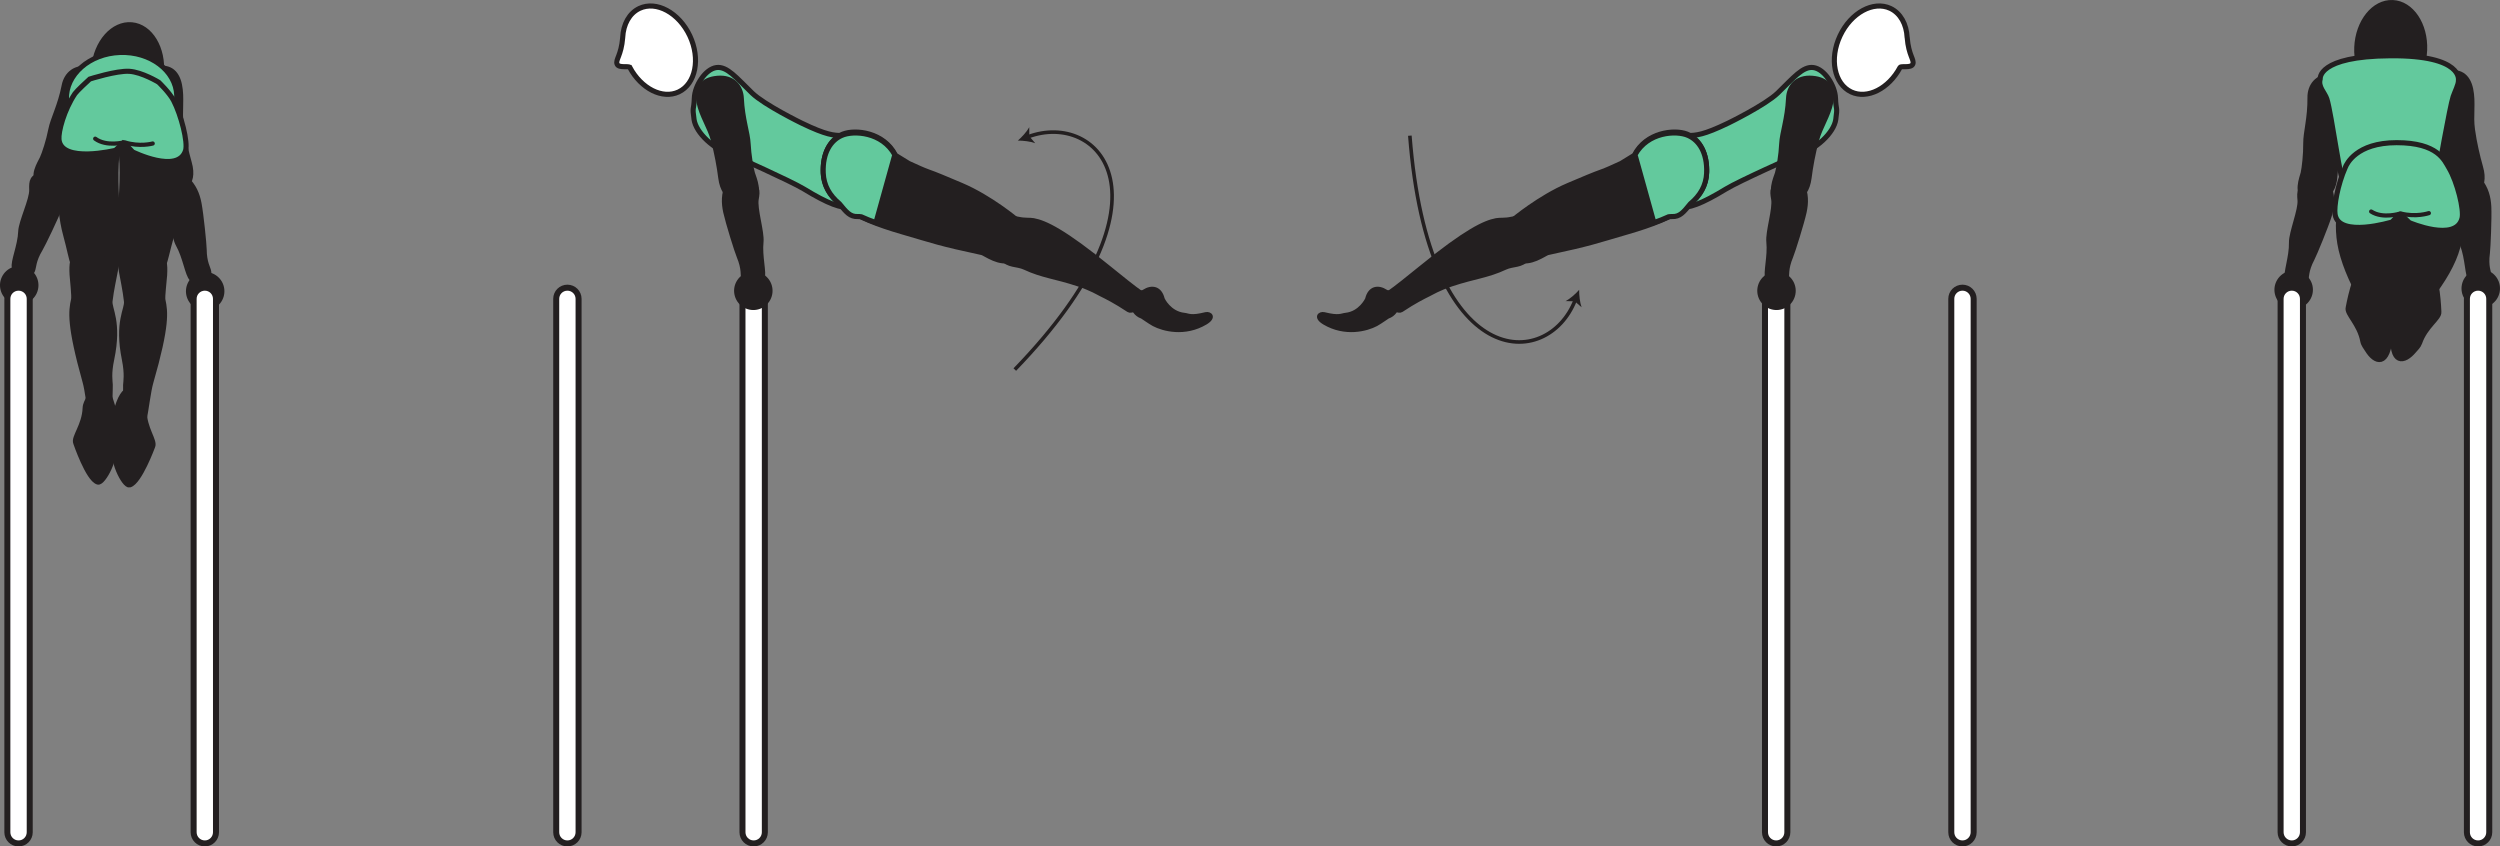<?xml version="1.0" encoding="UTF-8" standalone="no"?>
<!-- Created with Inkscape (http://www.inkscape.org/) -->

<svg
   version="1.1"
   id="svg1"
   width="277.184"
   height="93.847"
   viewBox="0 0 277.184 93.847"
   sodipodi:docname="cell.svg"
   xmlns:inkscape="http://www.inkscape.org/namespaces/inkscape"
   xmlns:sodipodi="http://sodipodi.sourceforge.net/DTD/sodipodi-0.dtd"
   xmlns="http://www.w3.org/2000/svg"
   xmlns:svg="http://www.w3.org/2000/svg">
  <rect x="0" y="0" width="277.184" height="93.847" fill="#808080" stroke="none"/>
  <sodipodi:namedview
     id="namedview1"
     pagecolor="#ffffff"
     bordercolor="#000000"
     borderopacity="0.25"
     inkscape:showpageshadow="2"
     inkscape:pageopacity="0.0"
     inkscape:pagecheckerboard="0"
     inkscape:deskcolor="#d1d1d1">
    <inkscape:page
       x="0"
       y="0"
       inkscape:label="1"
       id="page1"
       width="277.184"
       height="93.847"
       margin="0"
       bleed="0" />
  </sodipodi:namedview>
  <defs
     id="defs1" />
  <path
     style="fill:#ffffff;fill-opacity:1;fill-rule:nonzero;stroke:none"
     d="m 83.561,31.895 c 0.688,0 1.24,0.552 1.24,1.235 v 59.145 c 0,0.683 -0.552,1.24 -1.24,1.24 -0.683,0 -1.24,-0.557 -1.24,-1.24 v -59.145 c 0,-0.683 0.557,-1.235 1.24,-1.235"
     id="path266" />
  <path
     style="fill:none;stroke:#231f20;stroke-width:0.666;stroke-linecap:butt;stroke-linejoin:miter;stroke-miterlimit:4;stroke-dasharray:none;stroke-opacity:1"
     d="m 83.561,31.895 c 0.688,0 1.24,0.552 1.24,1.235 v 59.145 c 0,0.683 -0.552,1.24 -1.24,1.24 -0.683,0 -1.24,-0.557 -1.24,-1.24 v -59.145 c 0,-0.683 0.557,-1.235 1.24,-1.235 z"
     id="path268" />
  <path
     style="fill:#ffffff;fill-opacity:1;fill-rule:nonzero;stroke:none"
     d="m 62.91,31.895 c 0.682,0 1.239,0.552 1.239,1.235 v 59.145 c 0,0.683 -0.557,1.24 -1.239,1.24 -0.688,0 -1.24,-0.557 -1.24,-1.24 v -59.145 c 0,-0.683 0.552,-1.235 1.24,-1.235"
     id="path270" />
  <path
     style="fill:none;stroke:#231f20;stroke-width:0.666;stroke-linecap:butt;stroke-linejoin:miter;stroke-miterlimit:4;stroke-dasharray:none;stroke-opacity:1"
     d="m 62.91,31.895 c 0.682,0 1.239,0.552 1.239,1.235 v 59.145 c 0,0.683 -0.557,1.24 -1.239,1.24 -0.688,0 -1.24,-0.557 -1.24,-1.24 v -59.145 c 0,-0.683 0.552,-1.235 1.24,-1.235 z"
     id="path272" />
  <path
     style="fill:#231f20;fill-opacity:1;fill-rule:nonzero;stroke:none"
     d="m 4.066,32.525 c -0.5,1.069 -1.765,1.531 -2.833,1.031 -1.068,-0.495 -1.532,-1.765 -1.032,-2.833 0.5,-1.068 1.767,-1.525 2.833,-1.031 1.068,0.5 1.527,1.766 1.032,2.833"
     id="path274" />
  <path
     style="fill:#231f20;fill-opacity:1;fill-rule:nonzero;stroke:none"
     d="m 24.868,32.051 c 0.131,1.172 -0.708,2.224 -1.874,2.36 -1.172,0.135 -2.23,-0.708 -2.364,-1.875 -0.131,-1.172 0.708,-2.229 1.88,-2.365 1.167,-0.135 2.224,0.708 2.359,1.88"
     id="path275" />
  <path
     style="fill:none;stroke:#231f20;stroke-width:0.4;stroke-linecap:butt;stroke-linejoin:miter;stroke-miterlimit:4;stroke-dasharray:none;stroke-opacity:1"
     d="m 112.514,40.974 c 18.411,-19.042 9.35,-28.751 1.463,-25.808"
     id="path276" />
  <path
     style="fill:#231f20;fill-opacity:1;fill-rule:nonzero;stroke:none"
     d="m 112.848,15.588 c 0.458,-0.396 0.994,-0.98 1.27,-1.485 l 0.006,1.005 0.656,0.771 c -0.542,-0.203 -1.328,-0.291 -1.932,-0.291"
     id="path277" />
  <path
     style="fill:#ffffff;fill-opacity:1;fill-rule:nonzero;stroke:none"
     d="m 2.056,31.895 c -0.688,0 -1.24,0.552 -1.24,1.235 v 59.145 c 0,0.683 0.552,1.24 1.24,1.24 0.688,0 1.24,-0.557 1.24,-1.24 v -59.145 c 0,-0.683 -0.552,-1.235 -1.24,-1.235"
     id="path278" />
  <path
     style="fill:none;stroke:#231f20;stroke-width:0.666;stroke-linecap:butt;stroke-linejoin:miter;stroke-miterlimit:4;stroke-dasharray:none;stroke-opacity:1"
     d="m 2.056,31.895 c -0.688,0 -1.24,0.552 -1.24,1.235 v 59.145 c 0,0.683 0.552,1.24 1.24,1.24 0.688,0 1.24,-0.557 1.24,-1.24 v -59.145 c 0,-0.683 -0.552,-1.235 -1.24,-1.235 z"
     id="path280" />
  <path
     style="fill:#ffffff;fill-opacity:1;fill-rule:nonzero;stroke:none"
     d="m 22.712,31.895 c -0.687,0 -1.244,0.552 -1.244,1.235 v 59.145 c 0,0.683 0.557,1.24 1.244,1.24 0.683,0 1.235,-0.557 1.235,-1.24 v -59.145 c 0,-0.683 -0.552,-1.235 -1.235,-1.235"
     id="path282" />
  <path
     style="fill:none;stroke:#231f20;stroke-width:0.666;stroke-linecap:butt;stroke-linejoin:miter;stroke-miterlimit:4;stroke-dasharray:none;stroke-opacity:1"
     d="m 22.712,31.895 c -0.687,0 -1.244,0.552 -1.244,1.235 v 59.145 c 0,0.683 0.557,1.24 1.244,1.24 0.683,0 1.235,-0.557 1.235,-1.24 v -59.145 c 0,-0.683 -0.552,-1.235 -1.235,-1.235 z"
     id="path284" />
  <path
     style="fill:#231f20;fill-opacity:1;fill-rule:nonzero;stroke:none"
     d="m 128.973,33.156 c -0.313,-1.319 -1.297,-1.448 -2.167,-0.881 -0.261,0.167 -0.662,0.032 -0.906,0.219 -0.552,0.433 -0.719,2.166 0.692,2.671 0.1,0.043 0.756,0.533 1.297,0.834 1.068,0.573 3.484,1.209 5.797,-0.167 1.099,-0.656 0.511,-1.181 -0.016,-1.057 -1.656,0.417 -1.88,0.125 -2.364,0.073 -1.614,-0.166 -2.333,-1.692 -2.333,-1.692"
     id="path286" />
  <path
     style="fill:none;stroke:#231f20;stroke-width:0.333;stroke-linecap:butt;stroke-linejoin:miter;stroke-miterlimit:4;stroke-dasharray:none;stroke-opacity:1"
     d="m 128.973,33.156 c -0.313,-1.319 -1.297,-1.448 -2.167,-0.881 -0.261,0.167 -0.662,0.032 -0.906,0.219 -0.552,0.433 -0.719,2.166 0.692,2.671 0.1,0.043 0.756,0.533 1.297,0.834 1.068,0.573 3.484,1.209 5.797,-0.167 1.099,-0.656 0.511,-1.181 -0.016,-1.057 -1.656,0.417 -1.88,0.125 -2.364,0.073 -1.614,-0.166 -2.333,-1.692 -2.333,-1.692 z"
     id="path287" />
  <path
     style="fill:#63c99d;fill-opacity:1;fill-rule:nonzero;stroke:none"
     d="m 88.858,13.64 c 2.818,1.364 3.572,1.354 4.495,1.402 5.771,0.28 5.525,3.109 3.817,5.431 -2.005,2.735 -2.672,3.755 -8.041,0.48 -1.5,-0.911 -7.688,-3.657 -7.688,-3.657 -2.355,-0.688 -4.281,-2.604 -4.489,-4.046 -0.219,-1.522 -0.022,-0.932 0.03,-2.371 0.048,-1.385 1.224,-3.224 2.448,-3.389 1.183,-0.163 2.219,1.14 3.959,2.828 1.38,1.328 5.469,3.322 5.469,3.322"
     id="path288" />
  <path
     style="fill:none;stroke:#231f20;stroke-width:0.566;stroke-linecap:butt;stroke-linejoin:miter;stroke-miterlimit:4;stroke-dasharray:none;stroke-opacity:1"
     d="m 88.858,13.64 c 2.818,1.364 3.572,1.354 4.495,1.402 5.771,0.28 5.525,3.109 3.817,5.431 -2.005,2.735 -2.672,3.755 -8.041,0.48 -1.5,-0.911 -7.688,-3.657 -7.688,-3.657 -2.355,-0.688 -4.281,-2.604 -4.489,-4.046 -0.219,-1.522 -0.022,-0.932 0.03,-2.371 0.048,-1.385 1.224,-3.224 2.448,-3.389 1.183,-0.163 2.219,1.14 3.959,2.828 1.38,1.328 5.469,3.322 5.469,3.322 z"
     id="path289" />
  <path
     style="fill:#ffffff;fill-opacity:1;fill-rule:nonzero;stroke:none"
     d="m 69.832,7.479 c -0.126,-0.213 -1.235,0.109 -1.416,-0.38 -0.188,-0.491 0.462,-0.948 0.624,-2.928 v -0.025 c 0.073,-1.448 0.724,-2.678 1.86,-3.214 1.88,-0.881 4.374,0.479 5.577,3.026 1.204,2.557 0.647,5.349 -1.233,6.234 -1.792,0.844 -4.162,-0.365 -5.412,-2.713"
     id="path290" />
  <path
     style="fill:none;stroke:#231f20;stroke-width:0.566;stroke-linecap:butt;stroke-linejoin:miter;stroke-miterlimit:4;stroke-dasharray:none;stroke-opacity:1"
     d="m 69.832,7.479 c -0.126,-0.213 -1.235,0.109 -1.416,-0.38 -0.188,-0.491 0.462,-0.948 0.624,-2.928 v -0.025 c 0.073,-1.448 0.724,-2.678 1.86,-3.214 1.88,-0.881 4.374,0.479 5.577,3.026 1.204,2.557 0.647,5.349 -1.233,6.234 -1.792,0.844 -4.162,-0.365 -5.412,-2.713 z"
     id="path291" />
  <path
     style="fill:#231f20;fill-opacity:1;fill-rule:nonzero;stroke:none"
     d="m 110.921,26.583 c 0.676,-2.161 1.104,-2.489 2.031,-2.261 0.625,0.146 1.249,0.073 1.63,0.146 1.271,0.235 3.323,1.172 8.422,5.328 1.156,0.943 2.792,2.255 3.505,2.735 1.115,0.77 -0.912,2.12 -1.355,1.817 -1.432,-0.953 -2.489,-1.478 -3.052,-1.754 -0.385,-0.183 -1.01,-0.61 -2.598,-1.136 -2.396,-0.798 -3.948,-0.916 -5.864,-1.818 -0.896,-0.417 -1.824,-0.161 -2.486,-1.021 -0.677,-0.849 -0.233,-2.036 -0.233,-2.036"
     id="path292" />
  <path
     style="fill:none;stroke:#231f20;stroke-width:0.566;stroke-linecap:butt;stroke-linejoin:miter;stroke-miterlimit:4;stroke-dasharray:none;stroke-opacity:1"
     d="m 110.921,26.583 c 0.676,-2.161 1.104,-2.489 2.031,-2.261 0.625,0.146 1.249,0.073 1.63,0.146 1.271,0.235 3.323,1.172 8.422,5.328 1.156,0.943 2.792,2.255 3.505,2.735 1.115,0.77 -0.912,2.12 -1.355,1.817 -1.432,-0.953 -2.489,-1.478 -3.052,-1.754 -0.385,-0.183 -1.01,-0.61 -2.598,-1.136 -2.396,-0.798 -3.948,-0.916 -5.864,-1.818 -0.896,-0.417 -1.824,-0.161 -2.486,-1.021 -0.677,-0.849 -0.233,-2.036 -0.233,-2.036 z"
     id="path293" />
  <path
     style="fill:#231f20;fill-opacity:1;fill-rule:nonzero;stroke:#231f20;stroke-width:0.566;stroke-linecap:round;stroke-linejoin:round;stroke-miterlimit:4;stroke-dasharray:none;stroke-opacity:1"
     d="m 112.186,28.749 c -1.265,0.651 -2.964,-0.671 -3.297,-0.745 -4.901,-1.051 -5.224,-1.249 -8.896,-2.312 -5.312,-1.541 -8.713,-3.412 -8.724,-6.76 -0.005,-2.266 0.98,-3.584 2.204,-4.073 1.353,-0.532 4.515,-0.219 5.812,2.359 l 1.464,0.901 c 1.057,0.48 1.577,0.724 2.115,0.917 0.946,0.334 1.942,0.76 3.738,1.52 3.199,1.36 6.136,3.834 6.136,3.834 0.282,0.13 0.468,0.344 0.578,0.589"
     id="path294" />
  <path
     style="fill:#63c99d;fill-opacity:1;fill-rule:nonzero;stroke:#231f20;stroke-width:0.566;stroke-linecap:butt;stroke-linejoin:miter;stroke-miterlimit:4;stroke-dasharray:none;stroke-opacity:1"
     d="m 99.212,17.16 c -1.386,-2.53 -4.563,-2.733 -5.896,-2.14 -1.203,0.531 -2.13,1.886 -2.042,4.151 0.052,1.39 0.699,2.5 1.798,3.423 0.76,0.921 1.172,1.457 2.041,1.416 0.115,-0.006 0.245,0.005 0.38,0.026 0.505,0.23 1.037,0.448 1.625,0.651 z"
     id="path295" />
  <path
     style="fill:#231f20;fill-opacity:1;fill-rule:nonzero;stroke:none"
     d="m 84.488,30.875 c 0.261,-0.584 -0.287,-2.453 -0.115,-4.052 0.115,-1.084 -0.729,-3.688 -0.531,-4.756 0.172,-0.979 0.167,-1.443 -0.917,-1.839 -0.64,-0.234 -2.02,-0.27 -2.224,0.199 -0.463,1.098 -0.457,2.046 -0.233,3.083 0.265,1.193 1.249,4.354 1.489,4.917 0.588,1.405 0.391,2.115 0.511,2.505 0.229,0.723 0.562,0.817 1.062,0.771 0.958,-0.084 0.958,-0.828 0.958,-0.828"
     id="path296" />
  <path
     style="fill:none;stroke:#231f20;stroke-width:0.566;stroke-linecap:butt;stroke-linejoin:miter;stroke-miterlimit:4;stroke-dasharray:none;stroke-opacity:1"
     d="m 84.488,30.875 c 0.261,-0.584 -0.287,-2.453 -0.115,-4.052 0.115,-1.084 -0.729,-3.688 -0.531,-4.756 0.172,-0.979 0.167,-1.443 -0.917,-1.839 -0.64,-0.234 -2.02,-0.27 -2.224,0.199 -0.463,1.098 -0.457,2.046 -0.233,3.083 0.265,1.193 1.249,4.354 1.489,4.917 0.588,1.405 0.391,2.115 0.511,2.505 0.229,0.723 0.562,0.817 1.062,0.771 0.958,-0.084 0.958,-0.828 0.958,-0.828 z"
     id="path297" />
  <path
     style="fill:#231f20;fill-opacity:1;fill-rule:nonzero;stroke:none"
     d="m 83.186,21.911 c 1.25,-0.323 0.391,-2.172 0.239,-2.688 -0.156,-0.52 -0.421,-2.057 -0.479,-3.276 -0.057,-1.224 -0.645,-2.729 -0.754,-5.052 -0.058,-1.224 -0.886,-2.375 -2.652,-2.213 -1.75,0.156 -2.323,1.197 -2.031,2.666 0.292,1.47 1.192,2.719 1.588,4.178 0.396,1.458 0.667,2.984 0.819,4.192 0.176,1.365 0.77,1.985 1.233,2.109 1.152,0.329 2.037,0.084 2.037,0.084"
     id="path298" />
  <path
     style="fill:none;stroke:#231f20;stroke-width:0.566;stroke-linecap:butt;stroke-linejoin:miter;stroke-miterlimit:4;stroke-dasharray:none;stroke-opacity:1"
     d="m 83.186,21.911 c 1.25,-0.323 0.391,-2.172 0.239,-2.688 -0.156,-0.52 -0.421,-2.057 -0.479,-3.276 -0.057,-1.224 -0.645,-2.729 -0.754,-5.052 -0.058,-1.224 -0.886,-2.375 -2.652,-2.213 -1.75,0.156 -2.323,1.197 -2.031,2.666 0.292,1.47 1.192,2.719 1.588,4.178 0.396,1.458 0.667,2.984 0.819,4.192 0.176,1.365 0.77,1.985 1.233,2.109 1.152,0.329 2.037,0.084 2.037,0.084 z"
     id="path299" />
  <path
     style="fill:#ffffff;fill-opacity:1;fill-rule:nonzero;stroke:none"
     d="m 196.93,31.895 c -0.687,0 -1.239,0.552 -1.239,1.235 v 59.145 c 0,0.683 0.552,1.24 1.239,1.24 0.688,0 1.24,-0.557 1.24,-1.24 v -59.145 c 0,-0.683 -0.552,-1.235 -1.24,-1.235"
     id="path300" />
  <path
     style="fill:none;stroke:#231f20;stroke-width:0.666;stroke-linecap:butt;stroke-linejoin:miter;stroke-miterlimit:4;stroke-dasharray:none;stroke-opacity:1"
     d="m 196.93,31.895 c -0.687,0 -1.239,0.552 -1.239,1.235 v 59.145 c 0,0.683 0.552,1.24 1.239,1.24 0.688,0 1.24,-0.557 1.24,-1.24 v -59.145 c 0,-0.683 -0.552,-1.235 -1.24,-1.235 z"
     id="path302" />
  <path
     style="fill:#ffffff;fill-opacity:1;fill-rule:nonzero;stroke:none"
     d="m 217.587,31.895 c -0.688,0 -1.24,0.552 -1.24,1.235 v 59.145 c 0,0.683 0.552,1.24 1.24,1.24 0.682,0 1.239,-0.557 1.239,-1.24 v -59.145 c 0,-0.683 -0.557,-1.235 -1.239,-1.235"
     id="path304" />
  <path
     style="fill:none;stroke:#231f20;stroke-width:0.666;stroke-linecap:butt;stroke-linejoin:miter;stroke-miterlimit:4;stroke-dasharray:none;stroke-opacity:1"
     d="m 217.587,31.895 c -0.688,0 -1.24,0.552 -1.24,1.235 v 59.145 c 0,0.683 0.552,1.24 1.24,1.24 0.682,0 1.239,-0.557 1.239,-1.24 v -59.145 c 0,-0.683 -0.557,-1.235 -1.239,-1.235 z"
     id="path306" />
  <path
     style="fill:none;stroke:#231f20;stroke-width:0.4;stroke-linecap:butt;stroke-linejoin:miter;stroke-miterlimit:4;stroke-dasharray:none;stroke-opacity:1"
     d="m 156.315,15.042 c 2.032,26.41 15.303,26.066 18.339,18.218"
     id="path308" />
  <path
     style="fill:#231f20;fill-opacity:1;fill-rule:nonzero;stroke:none"
     d="m 175.086,32.135 c -0.004,0.604 0.079,1.39 0.272,1.932 l -0.761,-0.661 -1.01,-0.022 c 0.51,-0.271 1.104,-0.796 1.499,-1.249"
     id="path309" />
  <path
     style="fill:#231f20;fill-opacity:1;fill-rule:nonzero;stroke:none"
     d="m 151.519,33.156 c 0.312,-1.319 1.296,-1.448 2.167,-0.881 0.26,0.167 0.661,0.032 0.905,0.219 0.558,0.433 0.724,2.166 -0.692,2.671 -0.098,0.043 -0.75,0.533 -1.292,0.834 -1.068,0.573 -3.484,1.209 -5.801,-0.167 -1.1,-0.656 -0.505,-1.181 0.015,-1.057 1.661,0.417 1.885,0.125 2.37,0.073 1.61,-0.166 2.328,-1.692 2.328,-1.692"
     id="path310" />
  <path
     style="fill:none;stroke:#231f20;stroke-width:0.333;stroke-linecap:butt;stroke-linejoin:miter;stroke-miterlimit:4;stroke-dasharray:none;stroke-opacity:1"
     d="m 151.519,33.156 c 0.312,-1.319 1.296,-1.448 2.167,-0.881 0.26,0.167 0.661,0.032 0.905,0.219 0.558,0.433 0.724,2.166 -0.692,2.671 -0.098,0.043 -0.75,0.533 -1.292,0.834 -1.068,0.573 -3.484,1.209 -5.801,-0.167 -1.1,-0.656 -0.505,-1.181 0.015,-1.057 1.661,0.417 1.885,0.125 2.37,0.073 1.61,-0.166 2.328,-1.692 2.328,-1.692 z"
     id="path311" />
  <path
     style="fill:#63c99d;fill-opacity:1;fill-rule:nonzero;stroke:none"
     d="m 191.634,13.64 c -2.819,1.364 -3.573,1.354 -4.495,1.402 -5.772,0.28 -5.526,3.109 -3.813,5.431 2,2.735 2.672,3.755 8.041,0.48 1.496,-0.911 7.688,-3.657 7.688,-3.657 2.35,-0.688 4.282,-2.604 4.484,-4.046 0.219,-1.522 0.022,-0.932 -0.03,-2.371 -0.047,-1.385 -1.224,-3.224 -2.448,-3.389 -1.178,-0.163 -2.219,1.14 -3.959,2.828 -1.38,1.328 -5.468,3.322 -5.468,3.322"
     id="path312" />
  <path
     style="fill:none;stroke:#231f20;stroke-width:0.566;stroke-linecap:butt;stroke-linejoin:miter;stroke-miterlimit:4;stroke-dasharray:none;stroke-opacity:1"
     d="m 191.634,13.64 c -2.819,1.364 -3.573,1.354 -4.495,1.402 -5.772,0.28 -5.526,3.109 -3.813,5.431 2,2.735 2.672,3.755 8.041,0.48 1.496,-0.911 7.688,-3.657 7.688,-3.657 2.35,-0.688 4.282,-2.604 4.484,-4.046 0.219,-1.522 0.022,-0.932 -0.03,-2.371 -0.047,-1.385 -1.224,-3.224 -2.448,-3.389 -1.178,-0.163 -2.219,1.14 -3.959,2.828 -1.38,1.328 -5.468,3.322 -5.468,3.322 z"
     id="path313" />
  <path
     style="fill:#ffffff;fill-opacity:1;fill-rule:nonzero;stroke:none"
     d="m 210.665,7.479 c 0.12,-0.213 1.229,0.109 1.417,-0.38 0.181,-0.491 -0.469,-0.948 -0.625,-2.928 l -0.006,-0.025 c -0.073,-1.448 -0.724,-2.678 -1.86,-3.214 -1.88,-0.881 -4.374,0.479 -5.572,3.026 -1.209,2.557 -0.652,5.349 1.23,6.234 1.79,0.844 4.166,-0.365 5.416,-2.713"
     id="path314" />
  <path
     style="fill:none;stroke:#231f20;stroke-width:0.566;stroke-linecap:butt;stroke-linejoin:miter;stroke-miterlimit:4;stroke-dasharray:none;stroke-opacity:1"
     d="m 210.665,7.479 c 0.12,-0.213 1.229,0.109 1.417,-0.38 0.181,-0.491 -0.469,-0.948 -0.625,-2.928 l -0.006,-0.025 c -0.073,-1.448 -0.724,-2.678 -1.86,-3.214 -1.88,-0.881 -4.374,0.479 -5.572,3.026 -1.209,2.557 -0.652,5.349 1.23,6.234 1.79,0.844 4.166,-0.365 5.416,-2.713 z"
     id="path315" />
  <path
     style="fill:#231f20;fill-opacity:1;fill-rule:nonzero;stroke:none"
     d="m 169.571,26.583 c -0.677,-2.161 -1.098,-2.489 -2.032,-2.261 -0.624,0.146 -1.244,0.073 -1.629,0.146 -1.271,0.235 -3.323,1.172 -8.423,5.328 -1.156,0.943 -2.79,2.255 -3.505,2.735 -1.109,0.77 0.917,2.12 1.36,1.817 1.432,-0.953 2.484,-1.478 3.047,-1.754 0.385,-0.183 1.016,-0.61 2.598,-1.136 2.402,-0.798 3.954,-0.916 5.871,-1.818 0.891,-0.417 1.817,-0.161 2.484,-1.021 0.672,-0.849 0.229,-2.036 0.229,-2.036"
     id="path316" />
  <path
     style="fill:none;stroke:#231f20;stroke-width:0.566;stroke-linecap:butt;stroke-linejoin:miter;stroke-miterlimit:4;stroke-dasharray:none;stroke-opacity:1"
     d="m 169.571,26.583 c -0.677,-2.161 -1.098,-2.489 -2.032,-2.261 -0.624,0.146 -1.244,0.073 -1.629,0.146 -1.271,0.235 -3.323,1.172 -8.423,5.328 -1.156,0.943 -2.79,2.255 -3.505,2.735 -1.109,0.77 0.917,2.12 1.36,1.817 1.432,-0.953 2.484,-1.478 3.047,-1.754 0.385,-0.183 1.016,-0.61 2.598,-1.136 2.402,-0.798 3.954,-0.916 5.871,-1.818 0.891,-0.417 1.817,-0.161 2.484,-1.021 0.672,-0.849 0.229,-2.036 0.229,-2.036 z"
     id="path317" />
  <path
     style="fill:#231f20;fill-opacity:1;fill-rule:nonzero;stroke:#231f20;stroke-width:0.566;stroke-linecap:round;stroke-linejoin:round;stroke-miterlimit:4;stroke-dasharray:none;stroke-opacity:1"
     d="m 168.31,28.749 c 1.261,0.651 2.959,-0.671 3.292,-0.745 4.907,-1.051 5.224,-1.249 8.896,-2.312 5.317,-1.541 8.713,-3.412 8.729,-6.76 0,-2.266 -0.984,-3.584 -2.202,-4.073 -1.36,-0.532 -4.522,-0.219 -5.819,2.359 l -1.463,0.901 c -1.052,0.48 -1.578,0.724 -2.114,0.917 -0.943,0.334 -1.938,0.76 -3.735,1.52 -3.197,1.36 -6.141,3.834 -6.141,3.834 -0.28,0.13 -0.463,0.344 -0.578,0.589"
     id="path318" />
  <path
     style="fill:#63c99d;fill-opacity:1;fill-rule:nonzero;stroke:none"
     d="m 189.222,19.171 c 0.084,-2.265 -0.844,-3.62 -2.047,-4.151 -1.333,-0.593 -4.51,-0.396 -5.896,2.14 l 2.094,7.527 c 0.589,-0.203 1.12,-0.421 1.63,-0.651 0.136,-0.016 0.26,-0.032 0.375,-0.026 0.871,0.041 1.287,-0.49 2.041,-1.416 1.106,-0.923 1.746,-2.033 1.803,-3.423"
     id="path319" />
  <path
     style="fill:none;stroke:#231f20;stroke-width:0.566;stroke-linecap:butt;stroke-linejoin:miter;stroke-miterlimit:4;stroke-dasharray:none;stroke-opacity:1"
     d="m 189.222,19.171 c 0.084,-2.265 -0.844,-3.62 -2.047,-4.151 -1.333,-0.593 -4.51,-0.396 -5.896,2.14 l 2.094,7.527 c 0.589,-0.203 1.12,-0.421 1.63,-0.651 0.136,-0.016 0.26,-0.032 0.375,-0.026 0.871,0.041 1.287,-0.49 2.041,-1.416 1.106,-0.923 1.746,-2.033 1.803,-3.423 z"
     id="path320" />
  <path
     style="fill:#231f20;fill-opacity:1;fill-rule:nonzero;stroke:none"
     d="m 196.009,30.875 c -0.266,-0.584 0.281,-2.453 0.114,-4.052 -0.12,-1.084 0.73,-3.688 0.531,-4.756 -0.177,-0.979 -0.172,-1.443 0.912,-1.839 0.64,-0.234 2.025,-0.27 2.224,0.199 0.464,1.098 0.459,2.046 0.235,3.083 -0.262,1.193 -1.251,4.354 -1.486,4.917 -0.588,1.405 -0.396,2.115 -0.509,2.505 -0.235,0.723 -0.568,0.817 -1.068,0.771 -0.959,-0.084 -0.953,-0.828 -0.953,-0.828"
     id="path321" />
  <path
     style="fill:none;stroke:#231f20;stroke-width:0.566;stroke-linecap:butt;stroke-linejoin:miter;stroke-miterlimit:4;stroke-dasharray:none;stroke-opacity:1"
     d="m 196.009,30.875 c -0.266,-0.584 0.281,-2.453 0.114,-4.052 -0.12,-1.084 0.73,-3.688 0.531,-4.756 -0.177,-0.979 -0.172,-1.443 0.912,-1.839 0.64,-0.234 2.025,-0.27 2.224,0.199 0.464,1.098 0.459,2.046 0.235,3.083 -0.262,1.193 -1.251,4.354 -1.486,4.917 -0.588,1.405 -0.396,2.115 -0.509,2.505 -0.235,0.723 -0.568,0.817 -1.068,0.771 -0.959,-0.084 -0.953,-0.828 -0.953,-0.828 z"
     id="path322" />
  <path
     style="fill:#231f20;fill-opacity:1;fill-rule:nonzero;stroke:none"
     d="m 197.31,21.911 c -1.255,-0.323 -0.395,-2.172 -0.239,-2.688 0.156,-0.52 0.422,-2.057 0.474,-3.276 0.057,-1.224 0.646,-2.729 0.761,-5.052 0.052,-1.224 0.88,-2.375 2.651,-2.213 1.749,0.156 2.317,1.197 2.025,2.666 -0.291,1.47 -1.187,2.719 -1.583,4.178 -0.401,1.458 -0.672,2.984 -0.822,4.192 -0.178,1.365 -0.771,1.985 -1.23,2.109 -1.15,0.329 -2.037,0.084 -2.037,0.084"
     id="path323" />
  <path
     style="fill:none;stroke:#231f20;stroke-width:0.566;stroke-linecap:butt;stroke-linejoin:miter;stroke-miterlimit:4;stroke-dasharray:none;stroke-opacity:1"
     d="m 197.31,21.911 c -1.255,-0.323 -0.395,-2.172 -0.239,-2.688 0.156,-0.52 0.422,-2.057 0.474,-3.276 0.057,-1.224 0.646,-2.729 0.761,-5.052 0.052,-1.224 0.88,-2.375 2.651,-2.213 1.749,0.156 2.317,1.197 2.025,2.666 -0.291,1.47 -1.187,2.719 -1.583,4.178 -0.401,1.458 -0.672,2.984 -0.822,4.192 -0.178,1.365 -0.771,1.985 -1.23,2.109 -1.15,0.329 -2.037,0.084 -2.037,0.084 z"
     id="path324" />
  <path
     style="fill:#231f20;fill-opacity:1;fill-rule:nonzero;stroke:none"
     d="m 253.613,30.916 c -0.219,-0.609 0.494,-2.417 0.453,-4.026 -0.016,-1.094 1.047,-3.62 0.948,-4.698 -0.093,-0.984 -0.041,-1.453 1.063,-1.756 0.661,-0.17 2.041,-0.093 2.202,0.396 0.36,1.126 0.276,2.068 -0.036,3.1 -0.36,1.156 -1.62,4.224 -1.901,4.76 -0.713,1.35 -0.573,2.078 -0.724,2.454 -0.287,0.697 -0.631,0.76 -1.125,0.677 -0.948,-0.168 -0.88,-0.907 -0.88,-0.907"
     id="path325" />
  <path
     style="fill:none;stroke:#231f20;stroke-width:0.566;stroke-linecap:butt;stroke-linejoin:miter;stroke-miterlimit:4;stroke-dasharray:none;stroke-opacity:1"
     d="m 253.613,30.916 c -0.219,-0.609 0.494,-2.417 0.453,-4.026 -0.016,-1.094 1.047,-3.62 0.948,-4.698 -0.093,-0.984 -0.041,-1.453 1.063,-1.756 0.661,-0.17 2.041,-0.093 2.202,0.396 0.36,1.126 0.276,2.068 -0.036,3.1 -0.36,1.156 -1.62,4.224 -1.901,4.76 -0.713,1.35 -0.573,2.078 -0.724,2.454 -0.287,0.697 -0.631,0.76 -1.125,0.677 -0.948,-0.168 -0.88,-0.907 -0.88,-0.907 z"
     id="path326" />
  <path
     style="fill:#231f20;fill-opacity:1;fill-rule:nonzero;stroke:none"
     d="m 255.749,21.859 c -1.272,-0.256 -0.516,-2.147 -0.386,-2.672 0.124,-0.532 0.302,-2.079 0.286,-3.292 -0.01,-1.235 0.494,-2.765 0.469,-5.093 -0.011,-1.224 0.745,-2.418 2.525,-2.36 1.756,0.057 2.382,1.062 2.172,2.552 -0.208,1.48 -1.03,2.781 -1.342,4.261 -0.319,1.479 -0.5,3.015 -0.59,4.224 -0.088,1.385 -0.656,2.02 -1.109,2.181 -1.131,0.391 -2.025,0.199 -2.025,0.199"
     id="path327" />
  <path
     style="fill:none;stroke:#231f20;stroke-width:0.566;stroke-linecap:butt;stroke-linejoin:miter;stroke-miterlimit:4;stroke-dasharray:none;stroke-opacity:1"
     d="m 255.749,21.859 c -1.272,-0.256 -0.516,-2.147 -0.386,-2.672 0.124,-0.532 0.302,-2.079 0.286,-3.292 -0.01,-1.235 0.494,-2.765 0.469,-5.093 -0.011,-1.224 0.745,-2.418 2.525,-2.36 1.756,0.057 2.382,1.062 2.172,2.552 -0.208,1.48 -1.03,2.781 -1.342,4.261 -0.319,1.479 -0.5,3.015 -0.59,4.224 -0.088,1.385 -0.656,2.02 -1.109,2.181 -1.131,0.391 -2.025,0.199 -2.025,0.199 z"
     id="path328" />
  <path
     style="fill:#231f20;fill-opacity:1;fill-rule:nonzero;stroke:none"
     d="m 252.227,32.603 c 0.26,1.152 1.407,1.865 2.552,1.609 1.146,-0.265 1.87,-1.411 1.61,-2.557 -0.266,-1.145 -1.412,-1.864 -2.558,-1.604 -1.145,0.261 -1.864,1.407 -1.604,2.552"
     id="path329" />
  <path
     style="fill:#231f20;fill-opacity:1;fill-rule:nonzero;stroke:none"
     d="m 273.976,31.077 c -0.41,-0.494 -0.358,-2.442 -0.946,-3.937 -0.391,-1.021 -0.256,-3.761 -0.72,-4.74 -0.427,-0.896 -0.536,-1.349 0.396,-2.016 0.562,-0.385 1.89,-0.781 2.209,-0.38 0.724,0.938 0.968,1.855 1.025,2.923 0.058,1.219 -0.082,4.526 -0.156,5.129 -0.208,1.511 0.172,2.147 0.162,2.552 -0.036,0.756 -0.334,0.934 -0.834,1.022 -0.948,0.166 -1.136,-0.553 -1.136,-0.553"
     id="path330" />
  <path
     style="fill:none;stroke:#231f20;stroke-width:0.566;stroke-linecap:butt;stroke-linejoin:miter;stroke-miterlimit:4;stroke-dasharray:none;stroke-opacity:1"
     d="m 273.976,31.077 c -0.41,-0.494 -0.358,-2.442 -0.946,-3.937 -0.391,-1.021 -0.256,-3.761 -0.72,-4.74 -0.427,-0.896 -0.536,-1.349 0.396,-2.016 0.562,-0.385 1.89,-0.781 2.209,-0.38 0.724,0.938 0.968,1.855 1.025,2.923 0.058,1.219 -0.082,4.526 -0.156,5.129 -0.208,1.511 0.172,2.147 0.162,2.552 -0.036,0.756 -0.334,0.934 -0.834,1.022 -0.948,0.166 -1.136,-0.553 -1.136,-0.553 z"
     id="path331" />
  <path
     style="fill:#231f20;fill-opacity:1;fill-rule:nonzero;stroke:none"
     d="m 272.883,21.837 c -1.276,0.199 -1.213,-1.843 -1.276,-2.379 -0.068,-0.542 -0.421,-2.052 -0.855,-3.192 -0.437,-1.152 -0.483,-2.767 -1.301,-4.944 -0.426,-1.146 -0.13,-2.526 1.563,-3.083 1.672,-0.547 2.604,0.188 2.916,1.651 0.313,1.464 -0.02,2.969 0.198,4.469 0.203,1.495 0.563,3 0.891,4.166 0.391,1.334 0.077,2.13 -0.297,2.433 -0.927,0.754 -1.839,0.879 -1.839,0.879"
     id="path332" />
  <path
     style="fill:none;stroke:#231f20;stroke-width:0.566;stroke-linecap:butt;stroke-linejoin:miter;stroke-miterlimit:4;stroke-dasharray:none;stroke-opacity:1"
     d="m 272.883,21.837 c -1.276,0.199 -1.213,-1.843 -1.276,-2.379 -0.068,-0.542 -0.421,-2.052 -0.855,-3.192 -0.437,-1.152 -0.483,-2.767 -1.301,-4.944 -0.426,-1.146 -0.13,-2.526 1.563,-3.083 1.672,-0.547 2.604,0.188 2.916,1.651 0.313,1.464 -0.02,2.969 0.198,4.469 0.203,1.495 0.563,3 0.891,4.166 0.391,1.334 0.077,2.13 -0.297,2.433 -0.927,0.754 -1.839,0.879 -1.839,0.879 z"
     id="path333" />
  <path
     style="fill:#231f20;fill-opacity:1;fill-rule:nonzero;stroke:none"
     d="m 273.258,33.14 c 0.641,0.99 1.958,1.271 2.948,0.635 0.99,-0.64 1.276,-1.963 0.636,-2.952 -0.642,-0.991 -1.964,-1.272 -2.948,-0.631 -0.99,0.635 -1.276,1.959 -0.636,2.948"
     id="path334" />
  <path
     style="fill:#231f20;fill-opacity:1;fill-rule:nonzero;stroke:none"
     d="m 260.394,34.119 c -0.183,0.641 1.245,1.751 1.615,3.682 0.073,0.402 0.328,0.678 0.521,0.995 0.796,1.287 2.223,2.005 2.484,-1.812 0.036,-0.531 -0.704,-2.495 -0.589,-3.272 0.276,-1.842 -1.812,-4.426 -2.282,-4.208 -1.014,0.475 -1.749,4.615 -1.749,4.615"
     id="path335" />
  <path
     style="fill:none;stroke:#231f20;stroke-width:0.645;stroke-linecap:round;stroke-linejoin:round;stroke-miterlimit:4;stroke-dasharray:none;stroke-opacity:1"
     d="m 260.394,34.119 c -0.183,0.641 1.245,1.751 1.615,3.682 0.073,0.402 0.328,0.678 0.521,0.995 0.796,1.287 2.223,2.005 2.484,-1.812 0.036,-0.531 -0.704,-2.495 -0.589,-3.272 0.276,-1.842 -1.812,-4.426 -2.282,-4.208 -1.014,0.475 -1.749,4.615 -1.749,4.615 z"
     id="path336" />
  <path
     style="fill:#231f20;fill-opacity:1;fill-rule:nonzero;stroke:none"
     d="m 270.363,34.577 c 0.083,0.662 -1.485,1.553 -2.125,3.411 -0.136,0.382 -0.423,0.625 -0.661,0.907 -0.975,1.156 -2.491,1.666 -2.194,-2.151 0.042,-0.526 1.052,-2.369 1.052,-3.15 -0.01,-1.866 2.428,-4.126 2.86,-3.834 0.938,0.615 1.068,4.817 1.068,4.817"
     id="path337" />
  <path
     style="fill:none;stroke:#231f20;stroke-width:0.645;stroke-linecap:round;stroke-linejoin:round;stroke-miterlimit:4;stroke-dasharray:none;stroke-opacity:1"
     d="m 270.363,34.577 c 0.083,0.662 -1.485,1.553 -2.125,3.411 -0.136,0.382 -0.423,0.625 -0.661,0.907 -0.975,1.156 -2.491,1.666 -2.194,-2.151 0.042,-0.526 1.052,-2.369 1.052,-3.15 -0.01,-1.866 2.428,-4.126 2.86,-3.834 0.938,0.615 1.068,4.817 1.068,4.817 z"
     id="path338" />
  <path
     style="fill:#231f20;fill-opacity:1;fill-rule:nonzero;stroke:none"
     d="m 266.701,25.796 c 0.609,3.735 0.605,10.364 -1.479,10.708 -2.083,0.344 -5.459,-5.734 -6.073,-9.468 -0.615,-3.734 0.578,-7.042 2.661,-7.385 2.089,-0.344 4.276,2.41 4.891,6.145"
     id="path339" />
  <path
     style="fill:#231f20;fill-opacity:1;fill-rule:nonzero;stroke:none"
     d="m 265.321,25.676 c -1.239,3.579 -2.354,9.927 -0.359,10.62 1.995,0.692 6.344,-4.531 7.588,-8.109 1.245,-3.573 0.63,-7.036 -1.364,-7.729 -1.995,-0.692 -4.62,1.645 -5.865,5.218"
     id="path340" />
  <path
     style="fill:#ffffff;fill-opacity:1;fill-rule:nonzero;stroke:none"
     d="m 254.102,31.895 c -0.687,0 -1.244,0.552 -1.244,1.235 v 59.145 c 0,0.683 0.557,1.24 1.244,1.24 0.683,0 1.235,-0.557 1.235,-1.24 v -59.145 c 0,-0.683 -0.552,-1.235 -1.235,-1.235"
     id="path341" />
  <path
     style="fill:none;stroke:#231f20;stroke-width:0.666;stroke-linecap:butt;stroke-linejoin:miter;stroke-miterlimit:4;stroke-dasharray:none;stroke-opacity:1"
     d="m 254.102,31.895 c -0.687,0 -1.244,0.552 -1.244,1.235 v 59.145 c 0,0.683 0.557,1.24 1.244,1.24 0.683,0 1.235,-0.557 1.235,-1.24 v -59.145 c 0,-0.683 -0.552,-1.235 -1.235,-1.235 z"
     id="path343" />
  <path
     style="fill:#ffffff;fill-opacity:1;fill-rule:nonzero;stroke:none"
     d="m 274.752,31.895 c -0.686,0 -1.238,0.552 -1.238,1.235 v 59.145 c 0,0.683 0.552,1.24 1.238,1.24 0.688,0 1.24,-0.557 1.24,-1.24 v -59.145 c 0,-0.683 -0.552,-1.235 -1.24,-1.235"
     id="path345" />
  <path
     style="fill:none;stroke:#231f20;stroke-width:0.666;stroke-linecap:butt;stroke-linejoin:miter;stroke-miterlimit:4;stroke-dasharray:none;stroke-opacity:1"
     d="m 274.752,31.895 c -0.686,0 -1.238,0.552 -1.238,1.235 v 59.145 c 0,0.683 0.552,1.24 1.238,1.24 0.688,0 1.24,-0.557 1.24,-1.24 v -59.145 c 0,-0.683 -0.552,-1.235 -1.24,-1.235 z"
     id="path347" />
  <path
     style="fill:#231f20;fill-opacity:1;fill-rule:nonzero;stroke:none"
     d="m 268.826,5.556 c 0.12,-2.822 -1.468,-5.181 -3.541,-5.27 -2.074,-0.088 -3.855,2.13 -3.979,4.953 -0.115,2.823 1.463,5.177 3.541,5.265 2.078,0.099 3.854,-2.125 3.979,-4.948"
     id="path349" />
  <path
     style="fill:none;stroke:#231f20;stroke-width:0.566;stroke-linecap:butt;stroke-linejoin:miter;stroke-miterlimit:4;stroke-dasharray:none;stroke-opacity:1"
     d="m 268.826,5.556 c 0.12,-2.822 -1.468,-5.181 -3.541,-5.27 -2.074,-0.088 -3.855,2.13 -3.979,4.953 -0.115,2.823 1.463,5.177 3.541,5.265 2.078,0.099 3.854,-2.125 3.979,-4.948 z"
     id="path350" />
  <path
     style="fill:#63c99d;fill-opacity:1;fill-rule:nonzero;stroke:none"
     d="m 259.831,19.802 c -0.192,1.421 -1.328,-7.24 -1.844,-8.839 -0.224,-0.693 -1.01,-1.344 -0.733,-2.219 0,0 -0.355,-2.51 7.785,-2.562 8.152,-0.058 7.532,2.75 7.532,2.75 0.041,0.395 -0.423,1.302 -0.584,1.786 -0.364,1.105 -1.686,8.666 -1.686,8.666 -6.776,5.328 -10.47,0.418 -10.47,0.418"
     id="path351" />
  <path
     style="fill:none;stroke:#231f20;stroke-width:0.566;stroke-linecap:round;stroke-linejoin:round;stroke-miterlimit:4;stroke-dasharray:none;stroke-opacity:1"
     d="m 259.831,19.802 c -0.192,1.421 -1.328,-7.24 -1.844,-8.839 -0.224,-0.693 -1.01,-1.344 -0.733,-2.219 0,0 -0.355,-2.51 7.785,-2.562 8.152,-0.058 7.532,2.75 7.532,2.75 0.041,0.395 -0.423,1.302 -0.584,1.786 -0.364,1.105 -1.686,8.666 -1.686,8.666 -6.776,5.328 -10.47,0.418 -10.47,0.418 z"
     id="path352" />
  <path
     style="fill:#63c99d;fill-opacity:1;fill-rule:nonzero;stroke:none"
     d="m 260.045,18.525 c -0.875,1.99 -1.282,4.354 -1.146,5.241 0.402,2.656 6.312,0.848 6.312,0.848 l 0.798,-0.839 c 0.15,-0.052 0.182,0 0.182,0 l 0.938,0.907 c 0,0 5.161,2.218 5.843,-0.47 0.239,-0.937 -0.516,-4.036 -1.442,-5.588 -0.506,-0.849 -1.229,-2.806 -5.808,-2.806 -4.495,0 -5.541,2.39 -5.677,2.707"
     id="path353" />
  <path
     style="fill:none;stroke:#231f20;stroke-width:0.566;stroke-linecap:butt;stroke-linejoin:miter;stroke-miterlimit:4;stroke-dasharray:none;stroke-opacity:1"
     d="m 260.045,18.525 c -0.875,1.99 -1.282,4.354 -1.146,5.241 0.402,2.656 6.312,0.848 6.312,0.848 l 0.798,-0.839 c 0.15,-0.052 0.182,0 0.182,0 l 0.938,0.907 c 0,0 5.161,2.218 5.843,-0.47 0.239,-0.937 -0.516,-4.036 -1.442,-5.588 -0.506,-0.849 -1.229,-2.806 -5.808,-2.806 -4.495,0 -5.541,2.39 -5.677,2.707 z"
     id="path354" />
  <path
     style="fill:none;stroke:#231f20;stroke-width:0.467;stroke-linecap:round;stroke-linejoin:round;stroke-miterlimit:4;stroke-dasharray:none;stroke-opacity:1"
     d="m 262.899,23.453 c 1.307,0.854 3.255,0.213 3.255,0.213 1.713,0.453 3.141,-0.036 3.141,-0.036"
     id="path355" />
  <path
     style="fill:#231f20;fill-opacity:1;fill-rule:nonzero;stroke:none"
     d="m 81.482,32.853 c 0.339,1.131 1.527,1.766 2.652,1.433 1.13,-0.344 1.771,-1.526 1.432,-2.662 -0.338,-1.125 -1.526,-1.765 -2.656,-1.426 -1.125,0.338 -1.766,1.525 -1.428,2.655"
     id="path356" />
  <path
     style="fill:#231f20;fill-opacity:1;fill-rule:nonzero;stroke:none"
     d="m 199.009,32.853 c -0.334,1.131 -1.527,1.766 -2.651,1.433 -1.131,-0.344 -1.771,-1.526 -1.433,-2.662 0.338,-1.125 1.526,-1.765 2.657,-1.426 1.124,0.338 1.765,1.525 1.427,2.655"
     id="path357" />
  <path
     style="fill:#231f20;fill-opacity:1;fill-rule:nonzero;stroke:none"
     d="m 15.848,7.666 c 3.578,0.474 3.037,2.062 3.516,6.114 0.52,4.432 0.593,9.104 -0.319,12.276 -1.02,3.543 -0.593,3.85 -2.468,4.256 -1.88,0.406 -2.063,-0.344 -3.038,-1.193 -1.129,-0.973 0.547,-8.14 -0.176,-12.833 -0.344,-2.203 -2.584,-7.255 -1.24,-7.802 1.35,-0.552 3.724,-0.818 3.724,-0.818"
     id="path358" />
  <path
     style="fill:none;stroke:#231f20;stroke-width:0.566;stroke-linecap:butt;stroke-linejoin:miter;stroke-miterlimit:4;stroke-dasharray:none;stroke-opacity:1"
     d="m 15.848,7.666 c 3.578,0.474 3.037,2.062 3.516,6.114 0.52,4.432 0.593,9.104 -0.319,12.276 -1.02,3.543 -0.593,3.85 -2.468,4.256 -1.88,0.406 -2.063,-0.344 -3.038,-1.193 -1.129,-0.973 0.547,-8.14 -0.176,-12.833 -0.344,-2.203 -2.584,-7.255 -1.24,-7.802 1.35,-0.552 3.724,-0.818 3.724,-0.818 z"
     id="path359" />
  <path
     style="fill:#231f20;fill-opacity:1;fill-rule:nonzero;stroke:none"
     d="m 15.493,28.332 c 2.251,-0.224 2.906,-0.322 2.756,2.183 -0.037,0.631 -0.272,2.391 -0.183,2.771 0.271,1.27 0.484,2.765 -1.339,9.089 -0.286,0.984 -0.505,2.947 -0.776,4.323 -0.265,1.333 -2.297,-0.006 -2.198,-0.533 0.313,-1.681 0.146,-2.838 0.177,-3.457 0.021,-0.428 0.193,-1.214 -0.134,-2.849 -0.849,-4.194 0.333,-5.552 0.229,-6.448 -0.286,-2.563 -1.062,-4.699 -0.474,-5.005 0.958,-0.506 1.943,-0.074 1.943,-0.074"
     id="path360" />
  <path
     style="fill:none;stroke:#231f20;stroke-width:0.566;stroke-linecap:butt;stroke-linejoin:miter;stroke-miterlimit:4;stroke-dasharray:none;stroke-opacity:1"
     d="m 15.493,28.332 c 2.251,-0.224 2.906,-0.322 2.756,2.183 -0.037,0.631 -0.272,2.391 -0.183,2.771 0.271,1.27 0.484,2.765 -1.339,9.089 -0.286,0.984 -0.505,2.947 -0.776,4.323 -0.265,1.333 -2.297,-0.006 -2.198,-0.533 0.313,-1.681 0.146,-2.838 0.177,-3.457 0.021,-0.428 0.193,-1.214 -0.134,-2.849 -0.849,-4.194 0.333,-5.552 0.229,-6.448 -0.286,-2.563 -1.062,-4.699 -0.474,-5.005 0.958,-0.506 1.943,-0.074 1.943,-0.074 z"
     id="path361" />
  <path
     style="fill:#231f20;fill-opacity:1;fill-rule:nonzero;stroke:none"
     d="m 10.692,7.63 c -3.573,0.421 -3.057,2.021 -3.584,6.068 -0.583,4.416 -0.714,9.093 0.156,12.275 0.975,3.558 0.547,3.854 2.417,4.287 1.87,0.432 2.068,-0.324 3.052,-1.157 1.14,-0.957 -0.448,-8.145 0.339,-12.828 0.369,-2.197 2.677,-7.224 1.339,-7.785 -1.339,-0.568 -3.719,-0.86 -3.719,-0.86"
     id="path362" />
  <path
     style="fill:none;stroke:#231f20;stroke-width:0.566;stroke-linecap:butt;stroke-linejoin:miter;stroke-miterlimit:4;stroke-dasharray:none;stroke-opacity:1"
     d="m 10.692,7.63 c -3.573,0.421 -3.057,2.021 -3.584,6.068 -0.583,4.416 -0.714,9.093 0.156,12.275 0.975,3.558 0.547,3.854 2.417,4.287 1.87,0.432 2.068,-0.324 3.052,-1.157 1.14,-0.957 -0.448,-8.145 0.339,-12.828 0.369,-2.197 2.677,-7.224 1.339,-7.785 -1.339,-0.568 -3.719,-0.86 -3.719,-0.86 z"
     id="path363" />
  <path
     style="fill:#231f20;fill-opacity:1;fill-rule:nonzero;stroke:none"
     d="m 10.769,28.28 c -2.255,-0.238 -2.91,-0.338 -2.776,2.156 0.037,0.641 0.256,2.401 0.167,2.782 -0.282,1.266 -0.506,2.755 1.27,9.094 0.281,0.984 0.485,2.953 0.745,4.329 0.255,1.338 2.297,0.01 2.203,-0.511 -0.301,-1.694 -0.129,-2.839 -0.156,-3.465 -0.016,-0.426 -0.183,-1.218 0.162,-2.842 0.874,-4.188 -0.297,-5.558 -0.187,-6.453 0.307,-2.563 1.099,-4.688 0.509,-5.006 -0.953,-0.51 -1.938,-0.084 -1.938,-0.084"
     id="path364" />
  <path
     style="fill:none;stroke:#231f20;stroke-width:0.566;stroke-linecap:butt;stroke-linejoin:miter;stroke-miterlimit:4;stroke-dasharray:none;stroke-opacity:1"
     d="m 10.769,28.28 c -2.255,-0.238 -2.91,-0.338 -2.776,2.156 0.037,0.641 0.256,2.401 0.167,2.782 -0.282,1.266 -0.506,2.755 1.27,9.094 0.281,0.984 0.485,2.953 0.745,4.329 0.255,1.338 2.297,0.01 2.203,-0.511 -0.301,-1.694 -0.129,-2.839 -0.156,-3.465 -0.016,-0.426 -0.183,-1.218 0.162,-2.842 0.874,-4.188 -0.297,-5.558 -0.187,-6.453 0.307,-2.563 1.099,-4.688 0.509,-5.006 -0.953,-0.51 -1.938,-0.084 -1.938,-0.084 z"
     id="path365" />
  <path
     style="fill:#231f20;fill-opacity:1;fill-rule:nonzero;stroke:none"
     d="m 8.441,49.113 c -0.276,-0.603 0.969,-1.915 1.041,-3.885 0.016,-0.401 0.224,-0.718 0.376,-1.063 0.588,-1.385 1.891,-2.312 2.719,1.423 0.115,0.52 -0.314,2.572 -0.09,3.328 0.552,1.782 -1.124,4.645 -1.624,4.495 -1.068,-0.317 -2.422,-4.298 -2.422,-4.298"
     id="path366" />
  <path
     style="fill:none;stroke:#231f20;stroke-width:0.645;stroke-linecap:round;stroke-linejoin:round;stroke-miterlimit:4;stroke-dasharray:none;stroke-opacity:1"
     d="m 8.441,49.113 c -0.276,-0.603 0.969,-1.915 1.041,-3.885 0.016,-0.401 0.224,-0.718 0.376,-1.063 0.588,-1.385 1.891,-2.312 2.719,1.423 0.115,0.52 -0.314,2.572 -0.09,3.328 0.552,1.782 -1.124,4.645 -1.624,4.495 -1.068,-0.317 -2.422,-4.298 -2.422,-4.298 z"
     id="path367" />
  <path
     style="fill:#231f20;fill-opacity:1;fill-rule:nonzero;stroke:none"
     d="m 16.884,49.494 c 0.292,-0.599 -0.916,-1.943 -0.938,-3.911 -0.011,-0.401 -0.203,-0.724 -0.344,-1.068 -0.557,-1.402 -1.833,-2.364 -2.755,1.349 -0.13,0.515 0.249,2.583 0,3.323 -0.598,1.765 1.006,4.677 1.506,4.541 1.082,-0.286 2.531,-4.234 2.531,-4.234"
     id="path368" />
  <path
     style="fill:none;stroke:#231f20;stroke-width:0.645;stroke-linecap:round;stroke-linejoin:round;stroke-miterlimit:4;stroke-dasharray:none;stroke-opacity:1"
     d="m 16.884,49.494 c 0.292,-0.599 -0.916,-1.943 -0.938,-3.911 -0.011,-0.401 -0.203,-0.724 -0.344,-1.068 -0.557,-1.402 -1.833,-2.364 -2.755,1.349 -0.13,0.515 0.249,2.583 0,3.323 -0.598,1.765 1.006,4.677 1.506,4.541 1.082,-0.286 2.531,-4.234 2.531,-4.234 z"
     id="path369" />
  <path
     style="fill:#231f20;fill-opacity:1;fill-rule:nonzero;stroke:none"
     d="m 1.597,29.66 c -0.177,-0.614 0.642,-2.385 0.704,-3.994 0.041,-1.083 1.26,-3.542 1.219,-4.624 -0.037,-0.996 0.046,-1.454 1.172,-1.688 0.667,-0.142 2.041,0.025 2.172,0.521 0.296,1.156 0.156,2.088 -0.22,3.088 -0.432,1.14 -1.869,4.12 -2.181,4.645 -0.787,1.303 -0.699,2.032 -0.871,2.402 -0.333,0.688 -0.681,0.729 -1.167,0.614 -0.938,-0.224 -0.828,-0.964 -0.828,-0.964"
     id="path370" />
  <path
     style="fill:none;stroke:#231f20;stroke-width:0.566;stroke-linecap:butt;stroke-linejoin:miter;stroke-miterlimit:4;stroke-dasharray:none;stroke-opacity:1"
     d="m 1.597,29.66 c -0.177,-0.614 0.642,-2.385 0.704,-3.994 0.041,-1.083 1.26,-3.542 1.219,-4.624 -0.037,-0.996 0.046,-1.454 1.172,-1.688 0.667,-0.142 2.041,0.025 2.172,0.521 0.296,1.156 0.156,2.088 -0.22,3.088 -0.432,1.14 -1.869,4.12 -2.181,4.645 -0.787,1.303 -0.699,2.032 -0.871,2.402 -0.333,0.688 -0.681,0.729 -1.167,0.614 -0.938,-0.224 -0.828,-0.964 -0.828,-0.964 z"
     id="path371" />
  <path
     style="fill:#231f20;fill-opacity:1;fill-rule:nonzero;stroke:none"
     d="m 4.535,20.244 c -1.192,-0.5 -0.072,-2.202 0.152,-2.693 0.234,-0.495 0.719,-1.968 0.948,-3.172 0.233,-1.203 1.036,-2.604 1.484,-4.889 0.229,-1.199 1.219,-2.22 2.948,-1.803 1.708,0.407 2.12,1.521 1.615,2.932 -0.5,1.412 -1.568,2.521 -2.172,3.907 -0.609,1.385 -1.098,2.853 -1.422,4.025 -0.375,1.328 -1.047,1.855 -1.525,1.907 -1.188,0.156 -2.027,-0.214 -2.027,-0.214"
     id="path372" />
  <path
     style="fill:none;stroke:#231f20;stroke-width:0.566;stroke-linecap:butt;stroke-linejoin:miter;stroke-miterlimit:4;stroke-dasharray:none;stroke-opacity:1"
     d="m 4.535,20.244 c -1.192,-0.5 -0.072,-2.202 0.152,-2.693 0.234,-0.495 0.719,-1.968 0.948,-3.172 0.233,-1.203 1.036,-2.604 1.484,-4.889 0.229,-1.199 1.219,-2.22 2.948,-1.803 1.708,0.407 2.12,1.521 1.615,2.932 -0.5,1.412 -1.568,2.521 -2.172,3.907 -0.609,1.385 -1.098,2.853 -1.422,4.025 -0.375,1.328 -1.047,1.855 -1.525,1.907 -1.188,0.156 -2.027,-0.214 -2.027,-0.214 z"
     id="path373" />
  <path
     style="fill:#231f20;fill-opacity:1;fill-rule:nonzero;stroke:none"
     d="m 21.269,30.9 c -0.473,-0.432 -0.708,-2.369 -1.494,-3.77 -0.531,-0.948 -0.781,-3.677 -1.38,-4.584 -0.552,-0.828 -0.724,-1.26 0.115,-2.047 0.495,-0.468 1.755,-1.052 2.12,-0.692 0.858,0.828 1.229,1.697 1.432,2.744 0.229,1.198 0.562,4.491 0.573,5.1 0.005,1.525 0.468,2.098 0.509,2.5 0.079,0.76 -0.197,0.979 -0.671,1.135 -0.912,0.297 -1.204,-0.386 -1.204,-0.386"
     id="path374" />
  <path
     style="fill:none;stroke:#231f20;stroke-width:0.566;stroke-linecap:butt;stroke-linejoin:miter;stroke-miterlimit:4;stroke-dasharray:none;stroke-opacity:1"
     d="m 21.269,30.9 c -0.473,-0.432 -0.708,-2.369 -1.494,-3.77 -0.531,-0.948 -0.781,-3.677 -1.38,-4.584 -0.552,-0.828 -0.724,-1.26 0.115,-2.047 0.495,-0.468 1.755,-1.052 2.12,-0.692 0.858,0.828 1.229,1.697 1.432,2.744 0.229,1.198 0.562,4.491 0.573,5.1 0.005,1.525 0.468,2.098 0.509,2.5 0.079,0.76 -0.197,0.979 -0.671,1.135 -0.912,0.297 -1.204,-0.386 -1.204,-0.386 z"
     id="path375" />
  <path
     style="fill:#231f20;fill-opacity:1;fill-rule:nonzero;stroke:none"
     d="m 18.842,21.337 c -1.281,0.199 -1.219,-1.843 -1.281,-2.374 -0.062,-0.541 -0.417,-2.057 -0.855,-3.197 -0.427,-1.152 -0.473,-2.767 -1.291,-4.943 -0.433,-1.147 -0.126,-2.532 1.567,-3.079 1.667,-0.546 2.605,0.188 2.912,1.656 0.312,1.459 -0.021,2.97 0.192,4.459 0.209,1.5 0.557,3.005 0.891,4.177 0.381,1.328 0.079,2.124 -0.302,2.422 -0.927,0.754 -1.833,0.879 -1.833,0.879"
     id="path376" />
  <path
     style="fill:none;stroke:#231f20;stroke-width:0.566;stroke-linecap:butt;stroke-linejoin:miter;stroke-miterlimit:4;stroke-dasharray:none;stroke-opacity:1"
     d="m 18.842,21.337 c -1.281,0.199 -1.219,-1.843 -1.281,-2.374 -0.062,-0.541 -0.417,-2.057 -0.855,-3.197 -0.427,-1.152 -0.473,-2.767 -1.291,-4.943 -0.433,-1.147 -0.126,-2.532 1.567,-3.079 1.667,-0.546 2.605,0.188 2.912,1.656 0.312,1.459 -0.021,2.97 0.192,4.459 0.209,1.5 0.557,3.005 0.891,4.177 0.381,1.328 0.079,2.124 -0.302,2.422 -0.927,0.754 -1.833,0.879 -1.833,0.879 z"
     id="path377" />
  <path
     style="fill:#231f20;fill-opacity:1;fill-rule:nonzero;stroke:none"
     d="m 17.889,8.187 c 0.255,-2.812 -1.214,-5.251 -3.281,-5.437 -2.068,-0.188 -3.954,1.942 -4.208,4.754 -0.256,2.814 1.208,5.246 3.281,5.432 2.068,0.194 3.954,-1.937 4.208,-4.749"
     id="path378" />
  <path
     style="fill:none;stroke:#231f20;stroke-width:0.566;stroke-linecap:butt;stroke-linejoin:miter;stroke-miterlimit:4;stroke-dasharray:none;stroke-opacity:1"
     d="m 17.889,8.187 c 0.255,-2.812 -1.214,-5.251 -3.281,-5.437 -2.068,-0.188 -3.954,1.942 -4.208,4.754 -0.256,2.814 1.208,5.246 3.281,5.432 2.068,0.194 3.954,-1.937 4.208,-4.749 z"
     id="path379" />
  <path
     style="fill:#63c99d;fill-opacity:1;fill-rule:nonzero;stroke:none"
     d="m 13.665,15.766 c -3.375,0.124 -6.192,-2 -6.292,-4.746 -0.099,-2.75 2.552,-5.078 5.928,-5.197 3.369,-0.125 6.187,2 6.291,4.744 0.1,2.751 -2.552,5.079 -5.926,5.199"
     id="path380" />
  <path
     style="fill:none;stroke:#231f20;stroke-width:0.553;stroke-linecap:butt;stroke-linejoin:miter;stroke-miterlimit:4;stroke-dasharray:none;stroke-opacity:1"
     d="m 13.665,15.766 c -3.375,0.124 -6.192,-2 -6.292,-4.746 -0.099,-2.75 2.552,-5.078 5.928,-5.197 3.369,-0.125 6.187,2 6.291,4.744 0.1,2.751 -2.552,5.079 -5.926,5.199 z"
     id="path381" />
  <path
     style="fill:#63c99d;fill-opacity:1;fill-rule:nonzero;stroke:none"
     d="m 9.947,8.766 c -0.213,0.181 -1.443,1.337 -1.636,1.618 -1.208,1.808 -1.854,4.199 -1.771,5.084 0.261,2.672 6.261,1.198 6.261,1.198 l 0.839,-0.791 c 0.432,0.323 0.181,0.015 0.181,0.015 l 0.885,0.953 c 0,0 5.032,2.494 5.866,-0.145 0.286,-0.918 -0.49,-3.964 -1.328,-5.563 -0.459,-0.88 -1.652,-2.016 -1.652,-2.016 0,0 -1.839,-1.125 -3.26,-1.213 -1.421,-0.088 -4.385,0.86 -4.385,0.86"
     id="path382" />
  <path
     style="fill:none;stroke:#231f20;stroke-width:0.566;stroke-linecap:butt;stroke-linejoin:miter;stroke-miterlimit:4;stroke-dasharray:none;stroke-opacity:1"
     d="m 9.947,8.766 c -0.213,0.181 -1.443,1.337 -1.636,1.618 -1.208,1.808 -1.854,4.199 -1.771,5.084 0.261,2.672 6.261,1.198 6.261,1.198 l 0.839,-0.791 c 0.432,0.323 0.181,0.015 0.181,0.015 l 0.885,0.953 c 0,0 5.032,2.494 5.866,-0.145 0.286,-0.918 -0.49,-3.964 -1.328,-5.563 -0.459,-0.88 -1.652,-2.016 -1.652,-2.016 0,0 -1.839,-1.125 -3.26,-1.213 -1.421,-0.088 -4.385,0.86 -4.385,0.86 z"
     id="path383" />
  <path
     style="fill:none;stroke:#231f20;stroke-width:0.467;stroke-linecap:round;stroke-linejoin:round;stroke-miterlimit:4;stroke-dasharray:none;stroke-opacity:1"
     d="m 10.556,15.379 c 1.255,0.923 3.234,0.396 3.234,0.396 1.687,0.547 3.14,0.136 3.14,0.136"
     id="path384" />
</svg>
